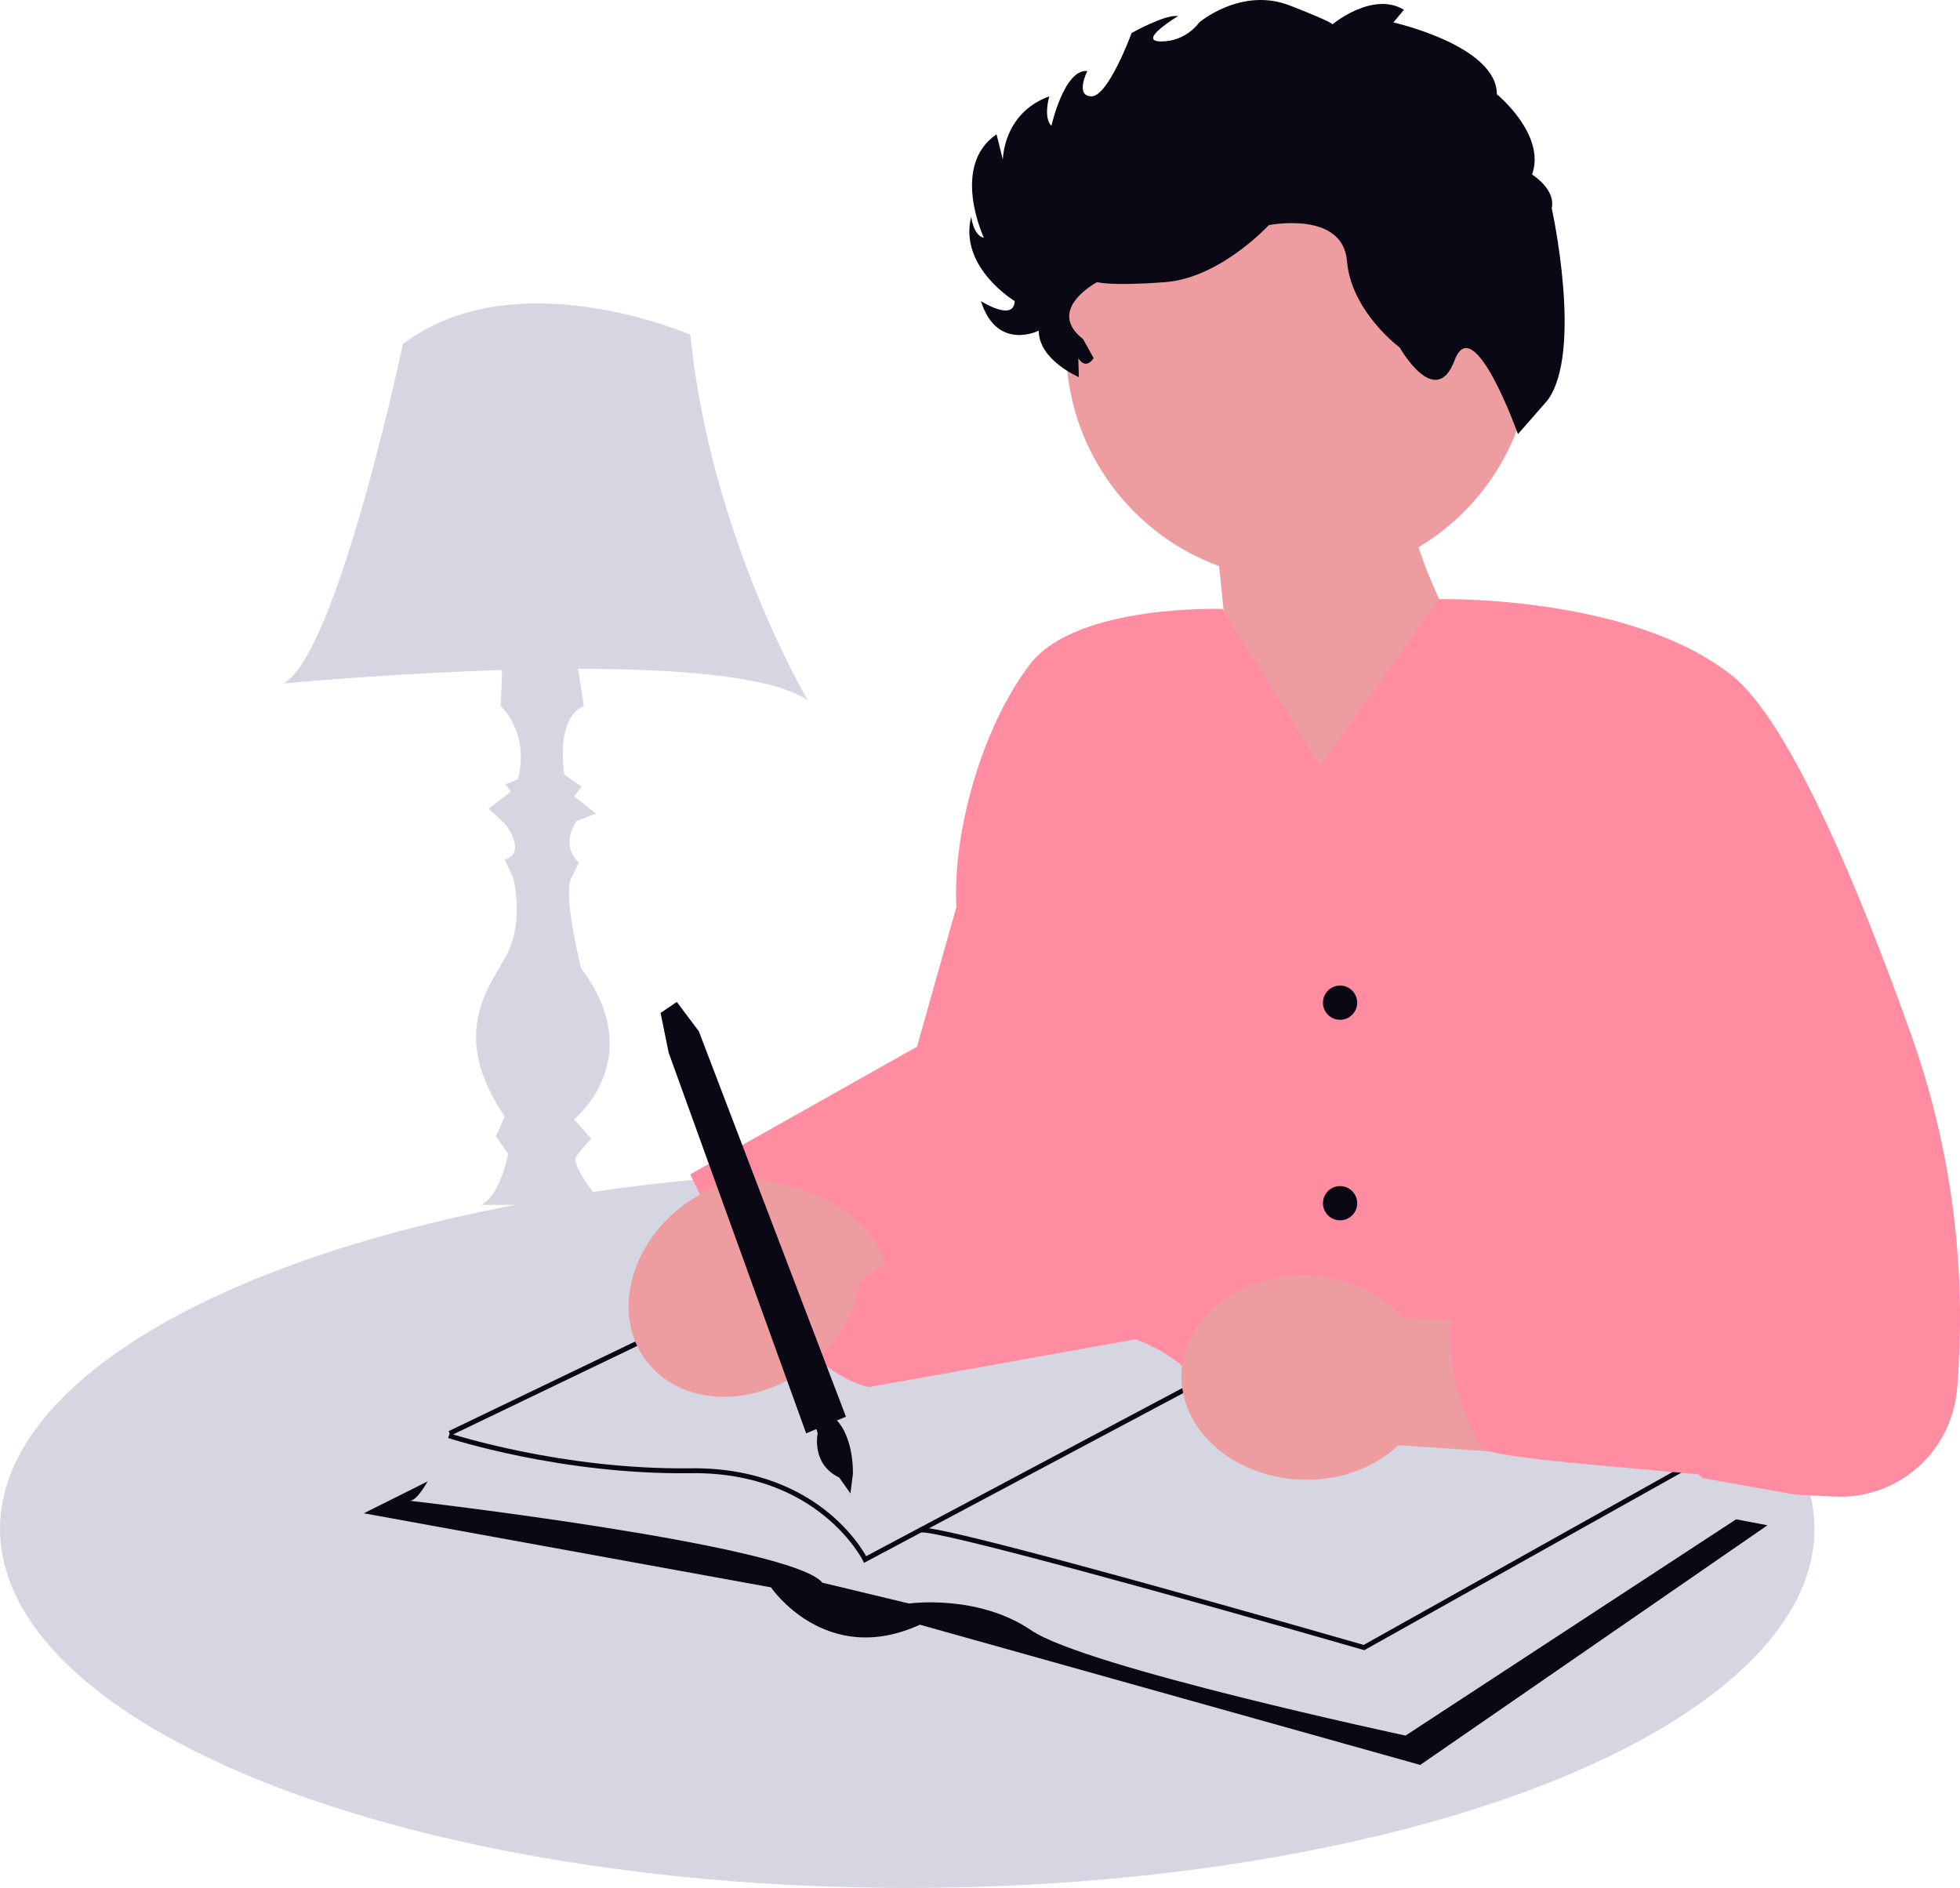 <svg xmlns="http://www.w3.org/2000/svg" width="801.512" height="772" viewBox="0 0 801.512 772" xmlns:xlink="http://www.w3.org/1999/xlink" role="img" artist="Katerina Limpitsouni" source="https://undraw.co/"><ellipse cx="371" cy="625.14" rx="371" ry="146.86" fill="#d6d6e3"/><path d="M626.423,146.418c2.448-52.561-38.176-97.155-90.737-99.604-52.561-2.448-97.156,38.176-99.604,90.737-1.986,42.627,24.361,80.01,62.427,93.925l12.734,122.446,97.432-73.79s-19.059-26.752-28.57-56.359c26.476-15.847,44.775-44.223,46.318-77.356Z" fill="#ed9da0"/><path d="M500,249s-59.788-2.079-78.755,22.557c-18.967,24.636-31.245,66.443-30.245,97.443s74.279,194.193,74.279,194.193l269,48,15.917.77c25.727,1.245,47.833-18.075,50.046-43.737v-0c4.234-49.119-2.152-98.561-18.676-145.011-20.194-56.766-49.269-128.126-73.565-147.216-42-33-120-31-120-31l.203.159-48.203,67.841-40-64Z" fill="#ff8ca0"/><path d="M183.575,601.399l-34.803,17.391,166.507,30.295s22.325,32.929,60.912,15.269l204.588,57.34,142-98-407.5-77.5-131.704,55.205Z" fill="#090814"/><path d="M490.279,565.104s-23.461-30.411-70.481-18.911l-104.519-18.308-131.704,59.168s-9.796,25.64-15.796,26.64c0,0,156,17.964,168.5,33.482l35.5,8.518s28-4,50,11,153,43,153,43l138.95-90.904-23.338-19.33-200.111-34.355Z" fill="#d6d6e3"/><path d="M557.903,674.77l-.401-.115c-69.741-20.125-175.483-49.501-180.903-47.97l-.882-1.79c1.117-.604,3.736-2.014,93.564,22.781,41.964,11.584,83.842,23.636,88.374,24.941l132.247-74.03.977,1.746-132.976,74.437Z" fill="#090814"/><path d="M353.334,639.062l-.455-.931c-.178-.364-18.365-36.463-70.491-35.733-52.975.691-98.674-14.244-99.129-14.396l.629-1.898c.453.149,45.856,14.958,98.474,14.294,27.875-.371,46.05,9.644,56.375,18.109,9.309,7.632,14.017,15.244,15.456,17.832l135.616-72.118.939,1.766-137.414,73.075Z" fill="#090814"/><path d="M332.779,460.664l-50.5,19.529s35.279,78.193,73,87l36.967-53.265-59.467-53.265Z" fill="#ff8ca0"/><path d="M320.63,481.775l112.37-82.775,14,63-95.292,61.672c-1.744,13.162-9.481,26.518-22.265,36.001-22.368,16.592-51.632,15.036-65.363-3.475-13.731-18.511-6.73-46.968,15.638-63.56,12.784-9.483,27.81-13.012,40.912-10.862Z" fill="#ed9da0"/><path d="M518.879,92.049s-19.855,21.582-42.3,23.308c-22.445,1.727-27.92,0-27.92,0,0,0-21.286,11.222-5.747,23.308l4.316,7.769s-3.076,5.18-6.286,0l.243,7.769s-16.402-6.906-16.402-18.992c0,0-17.076,8.633-23.645-12.086,0,0,13.47,8.633,13.81,0,0,0-22.968-13.812-17.789-34.531,0,0,.863,7.769,5.18,8.633,0,0-13.812-29.351,5.18-42.3l2.59,10.359s0-18.992,18.992-25.898c0,0-2.59,8.633.863,12.086,0,0,5.18-23.308,14.675-22.445,0,0-5.18,10.359,1.727,10.359,6.906,0,16.402-25.898,16.402-25.898,0,0,13.812-7.769,18.992-6.906,0,0-17.265,10.359-6.906,10.359s15.539-7.769,15.539-7.769c0,0,17.265-14.675,37.12-6.906,19.855,7.769,17.265,7.769,17.265,7.769,0,0,16.402-13.812,29.351-6.043l-4.316,5.18s42.3,9.496,42.3,29.351c0,0,20.2,16.461,14.416,32.834,0,0,9.755,6.013,8.028,13.783,0,0,12.949,58.702-1.727,78.557l-12.086,13.812s-18.129-50.933-25.898-30.214c-7.769,20.718-22.445-5.18-22.445-5.18,0,0-19.855-14.675-21.582-35.394s-31.941-14.675-31.941-14.675Z" fill="#090814"/><path d="M434,302l-19-16-40,142-92.721,52.193s114-6,73,87l112.721-20.193-10.721-84.807-23.279-160.193Z" fill="#ff8ca0"/><polygon points="276.779 409.693 270.131 414.193 273.455 430.496 329.668 586.104 345.948 579.302 285.779 421.693 276.779 409.693" fill="#090814"/><path d="M338.648,577.914l-5.869,2.78,1.602,5.411s-2.777,12.558,8.811,18.074l4.588,6.516,1-8s.738-18.559-10.131-24.78Z" fill="#090814"/><path d="M573.883,538.856l189.427,7.947,3.69,57.197-195.193-13.02c-9.614,9.157-24.018,14.705-39.922,14.072-27.828-1.108-49.643-20.676-48.726-43.706.917-23.03,24.22-40.801,52.048-39.692,15.904.633,29.821,7.31,38.676,17.203Z" fill="#ed9da0"/><circle cx="548" cy="410" r="7" fill="#090814"/><circle cx="548" cy="492" r="7" fill="#090814"/><path d="M282.279,136.857s-71.5-31.163-117.5,3.837c0,0-27.015,127.648-49.007,138.824,0,0,179.252-17.388,214.63,6.894,0,0-39.622-66.391-48.122-149.555Z" fill="#d6d6e3"/><path d="M205.856,261.102l-1.077,27.591s12,11,7,30l-5,2,2.109,3.015-9.109,6.985,6.609,6.054s9.609,11.709,0,14.828l3.391,7.119s5.219,18.548-3.391,33.274c-8.609,14.726-21.391,32.632,0,64.679l-3.609,8.047,5,7s-3,17-11,21h50s-14-16-11-20,6-7,6-7l-7-8s30.711-24.542,2.855-61.771c0,0-7.855-31.229-3.855-37.229l3-6s-8-6-1-17l8-3-9-7,3-4-7-5s-4-23,8-28l-3-19-29.923-8.591Z" fill="#d6d6e3"/><path d="M748.779,611.664h-0c5.469-7.192-138.936-12.994-142.779-19.664-20.752-36.022-10-64-10-64l169-40-75.221-78.307,61.665,46.844c34.138,25.933,52.603,67.552,48.921,110.264v0c-2.278,26.421-25.104,46.272-51.585,44.862Z" fill="#ff8ca0"/><rect x="179.715" y="566.78" width="84.623" height="2" transform="translate(-224 152.172) rotate(-25.664)" fill="#090814"/></svg>